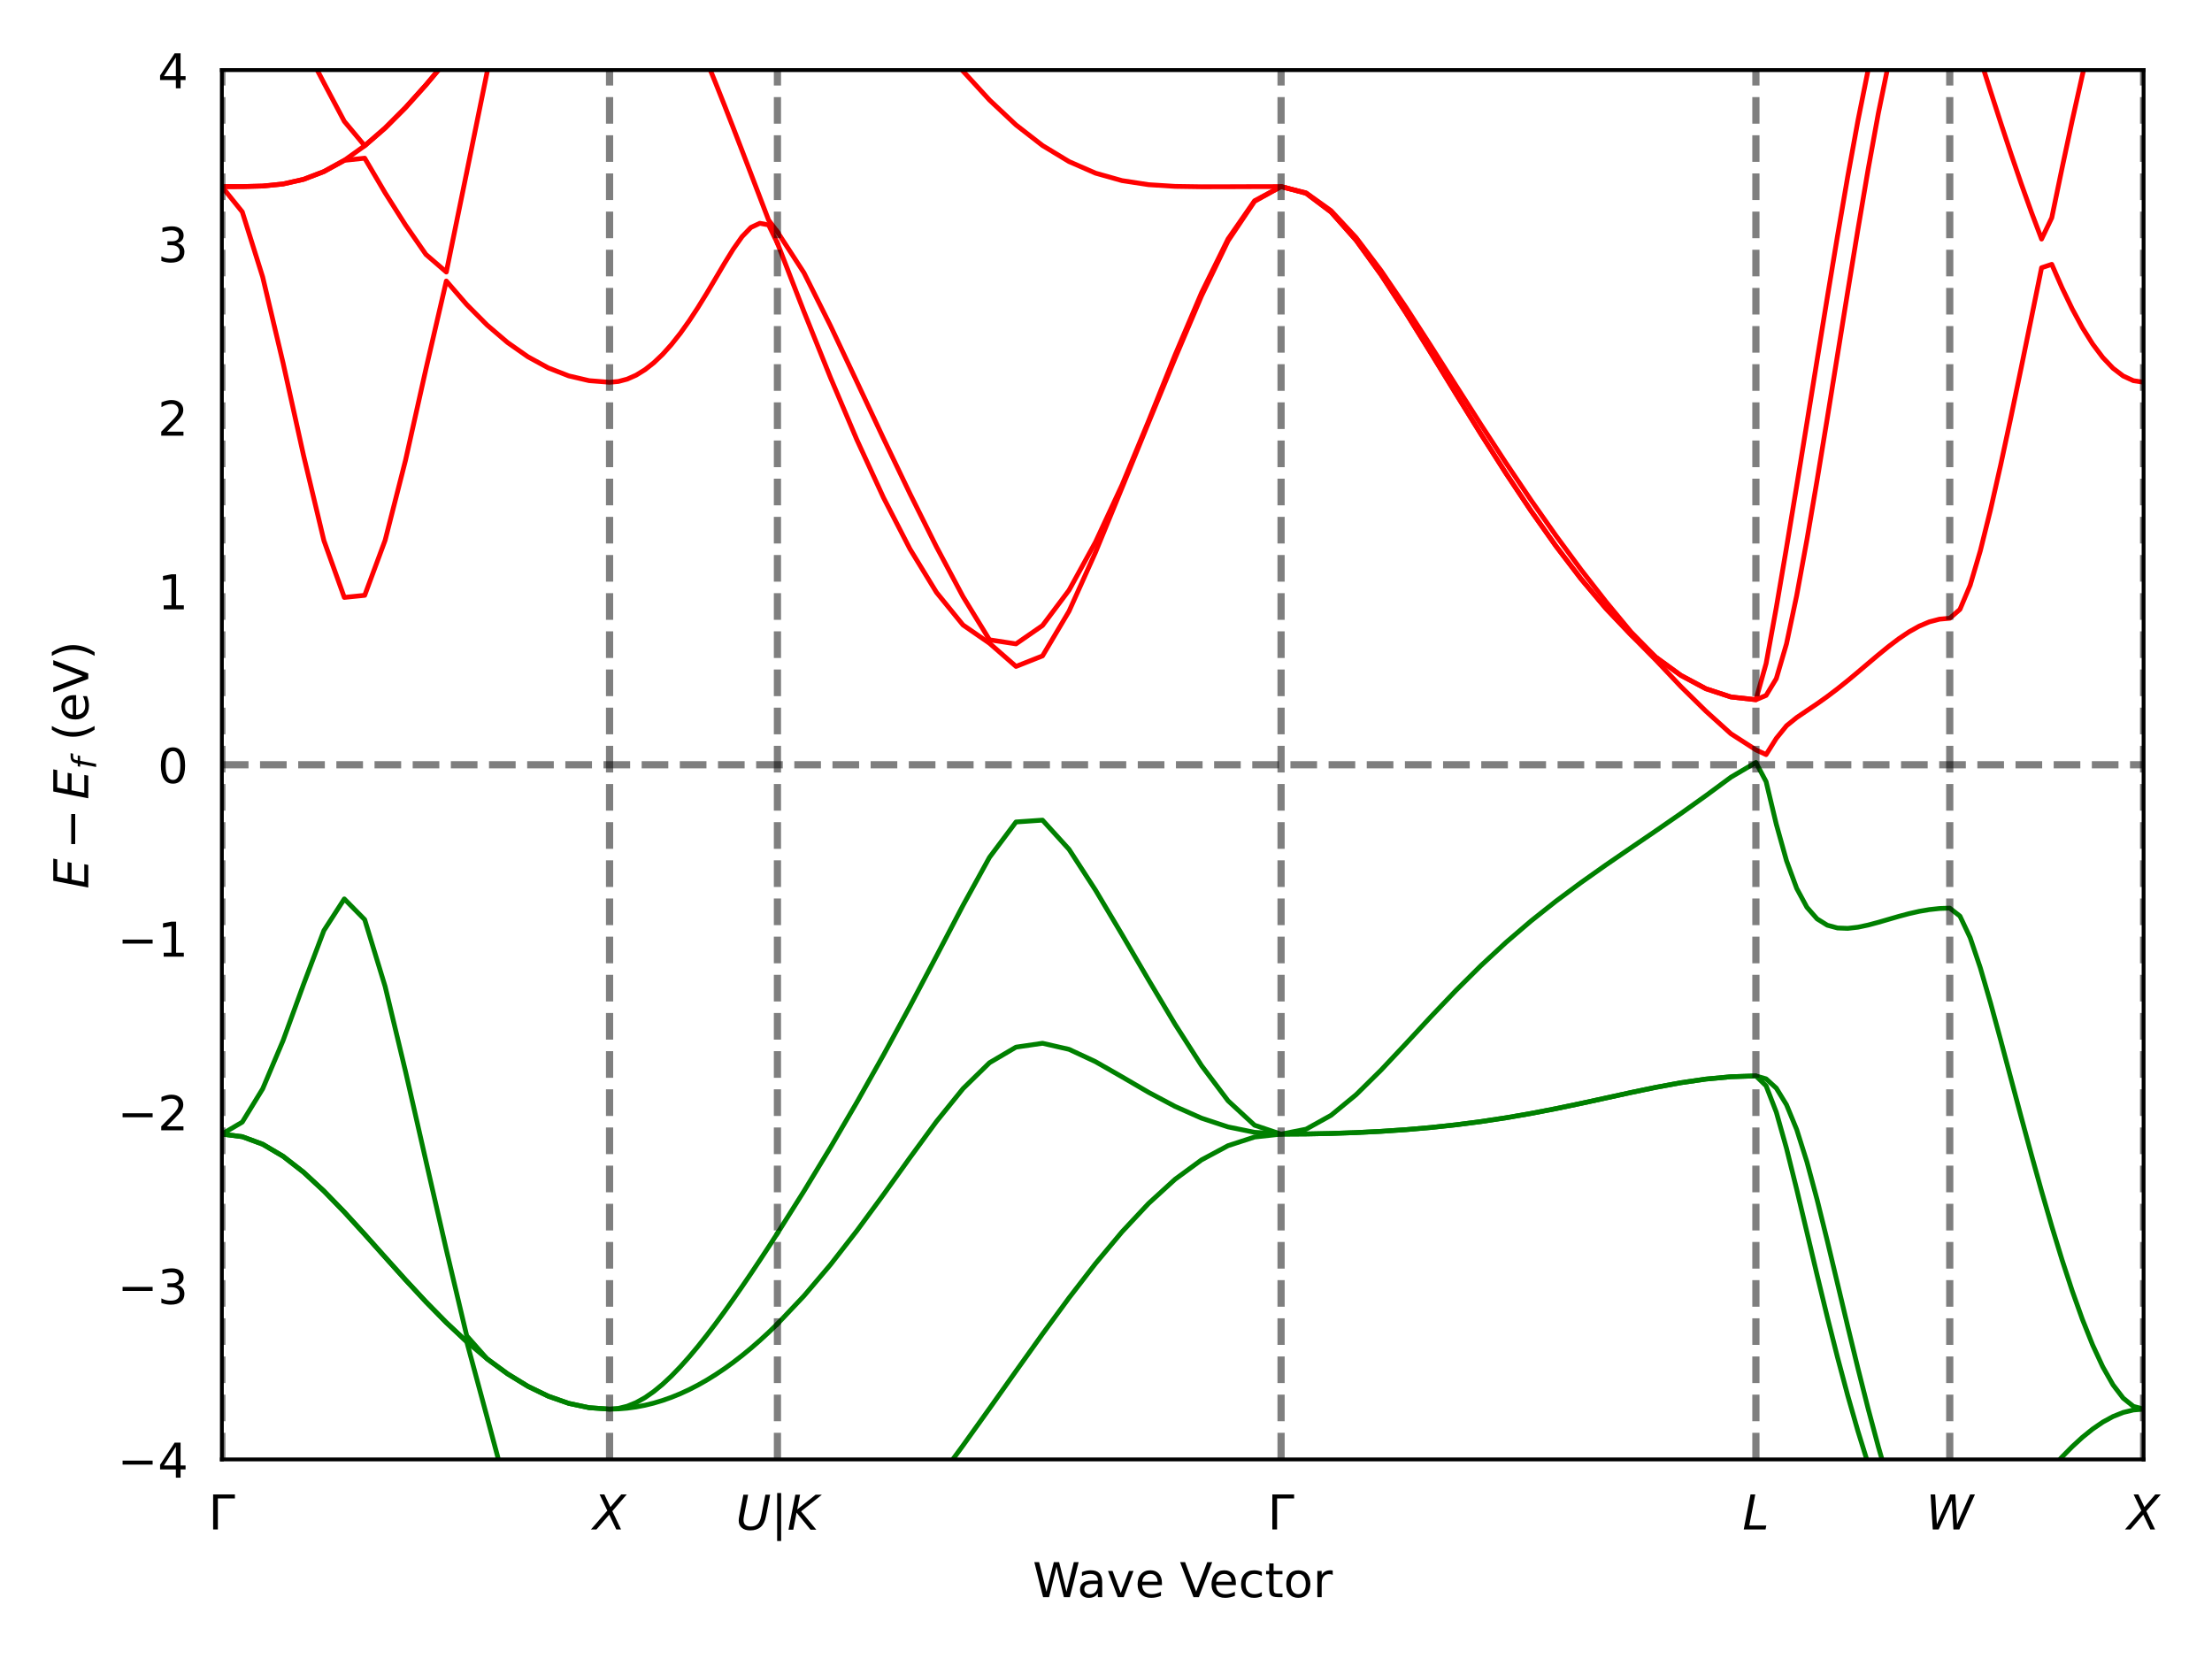 <?xml version="1.0" encoding="utf-8" standalone="no"?>
<!DOCTYPE svg PUBLIC "-//W3C//DTD SVG 1.1//EN"
  "http://www.w3.org/Graphics/SVG/1.1/DTD/svg11.dtd">
<!-- Created with matplotlib (https://matplotlib.org/) -->
<svg height="345.6pt" version="1.1" viewBox="0 0 460.8 345.6" width="460.8pt" xmlns="http://www.w3.org/2000/svg" xmlns:xlink="http://www.w3.org/1999/xlink">
 <defs>
  <style type="text/css">
*{stroke-linecap:butt;stroke-linejoin:round;}
  </style>
 </defs>
 <g id="figure_1">
  <g id="patch_1">
   <path d="M 0 345.6 
L 460.8 345.6 
L 460.8 0 
L 0 0 
z
" style="fill:#ffffff;"/>
  </g>
  <g id="axes_1">
   <g id="patch_2">
    <path d="M 46.22 304.022 
L 446.55 304.022 
L 446.55 14.599 
L 46.22 14.599 
z
" style="fill:#ffffff;"/>
   </g>
   <g id="matplotlib.axis_1">
    <g id="xtick_1">
     <g id="text_1">
      <!-- $\Gamma$ -->
      <defs>
       <path d="M 9.812 0 
L 9.812 72.906 
L 55.172 72.906 
L 55.172 64.594 
L 19.672 64.594 
L 19.672 0 
z
" id="DejaVuSans-915"/>
      </defs>
      <g transform="translate(43.42 318.62)scale(0.1 -0.1)">
       <use transform="translate(0 0.094)" xlink:href="#DejaVuSans-915"/>
      </g>
     </g>
    </g>
    <g id="xtick_2">
     <g id="text_2">
      <!-- $X$ -->
      <defs>
       <path d="M 13.719 72.906 
L 23.688 72.906 
L 36.188 46.578 
L 58.797 72.906 
L 70.312 72.906 
L 40.281 38.094 
L 58.406 0 
L 48.484 0 
L 33.797 30.719 
L 7.172 0 
L -4.297 0 
L 29.781 39.203 
z
" id="DejaVuSans-Oblique-88"/>
      </defs>
      <g transform="translate(123.534 318.62)scale(0.1 -0.1)">
       <use transform="translate(0 0.094)" xlink:href="#DejaVuSans-Oblique-88"/>
      </g>
     </g>
    </g>
    <g id="xtick_3">
     <g id="text_3">
      <!-- $U$|$K$ -->
      <defs>
       <path d="M 15.484 72.906 
L 25.391 72.906 
L 16.797 28.609 
Q 16.266 25.641 16.047 23.703 
Q 15.828 21.781 15.828 20.312 
Q 15.828 13.578 19.578 10.078 
Q 23.344 6.594 30.609 6.594 
Q 40.047 6.594 45.281 11.766 
Q 50.531 16.938 52.781 28.609 
L 61.375 72.906 
L 71.297 72.906 
L 62.5 27.391 
Q 59.625 12.641 51.562 5.609 
Q 43.5 -1.422 29.5 -1.422 
Q 18.562 -1.422 12.188 4.078 
Q 5.812 9.578 5.812 19 
Q 5.812 20.703 6.047 22.828 
Q 6.297 24.953 6.781 27.391 
z
" id="DejaVuSans-Oblique-85"/>
       <path d="M 21 76.422 
L 21 -23.578 
L 12.703 -23.578 
L 12.703 76.422 
z
" id="DejaVuSans-124"/>
       <path d="M 16.891 72.906 
L 26.812 72.906 
L 20.797 42.188 
L 59.078 72.906 
L 72.219 72.906 
L 28.906 38.094 
L 60.594 0 
L 48.578 0 
L 19.484 35.5 
L 12.594 0 
L 2.688 0 
z
" id="DejaVuSans-Oblique-75"/>
      </defs>
      <g transform="translate(153.306 318.722)scale(0.1 -0.1)">
       <use transform="translate(0 0.578)" xlink:href="#DejaVuSans-Oblique-85"/>
       <use transform="translate(73.193 0.578)" xlink:href="#DejaVuSans-124"/>
       <use transform="translate(106.885 0.578)" xlink:href="#DejaVuSans-Oblique-75"/>
      </g>
     </g>
    </g>
    <g id="xtick_4">
     <g id="text_4">
      <!-- $\Gamma$ -->
      <g transform="translate(264.071 318.62)scale(0.1 -0.1)">
       <use transform="translate(0 0.094)" xlink:href="#DejaVuSans-915"/>
      </g>
     </g>
    </g>
    <g id="xtick_5">
     <g id="text_5">
      <!-- $L$ -->
      <defs>
       <path d="M 16.797 72.906 
L 26.703 72.906 
L 14.203 8.203 
L 49.703 8.203 
L 48.094 0 
L 2.688 0 
z
" id="DejaVuSans-Oblique-76"/>
      </defs>
      <g transform="translate(362.986 318.62)scale(0.1 -0.1)">
       <use transform="translate(0 0.094)" xlink:href="#DejaVuSans-Oblique-76"/>
      </g>
     </g>
    </g>
    <g id="xtick_6">
     <g id="text_6">
      <!-- $W$ -->
      <defs>
       <path d="M 9.625 72.906 
L 19.188 72.906 
L 22.703 10.891 
L 50.203 72.906 
L 61.188 72.906 
L 64.797 10.891 
L 92 72.906 
L 102 72.906 
L 69.578 0 
L 57.172 0 
L 53.812 60.797 
L 26.516 0 
L 14.109 0 
z
" id="DejaVuSans-Oblique-87"/>
      </defs>
      <g transform="translate(401.218 318.62)scale(0.1 -0.1)">
       <use transform="translate(0 0.094)" xlink:href="#DejaVuSans-Oblique-87"/>
      </g>
     </g>
    </g>
    <g id="xtick_7">
     <g id="text_7">
      <!-- $X$ -->
      <g transform="translate(443.1 318.62)scale(0.1 -0.1)">
       <use transform="translate(0 0.094)" xlink:href="#DejaVuSans-Oblique-88"/>
      </g>
     </g>
    </g>
    <g id="text_8">
     <!-- Wave Vector -->
     <defs>
      <path d="M 3.328 72.906 
L 13.281 72.906 
L 28.609 11.281 
L 43.891 72.906 
L 54.984 72.906 
L 70.312 11.281 
L 85.594 72.906 
L 95.609 72.906 
L 77.297 0 
L 64.891 0 
L 49.516 63.281 
L 33.984 0 
L 21.578 0 
z
" id="DejaVuSans-87"/>
      <path d="M 34.281 27.484 
Q 23.391 27.484 19.188 25 
Q 14.984 22.516 14.984 16.5 
Q 14.984 11.719 18.141 8.906 
Q 21.297 6.109 26.703 6.109 
Q 34.188 6.109 38.703 11.406 
Q 43.219 16.703 43.219 25.484 
L 43.219 27.484 
z
M 52.203 31.203 
L 52.203 0 
L 43.219 0 
L 43.219 8.297 
Q 40.141 3.328 35.547 0.953 
Q 30.953 -1.422 24.312 -1.422 
Q 15.922 -1.422 10.953 3.297 
Q 6 8.016 6 15.922 
Q 6 25.141 12.172 29.828 
Q 18.359 34.516 30.609 34.516 
L 43.219 34.516 
L 43.219 35.406 
Q 43.219 41.609 39.141 45 
Q 35.062 48.391 27.688 48.391 
Q 23 48.391 18.547 47.266 
Q 14.109 46.141 10.016 43.891 
L 10.016 52.203 
Q 14.938 54.109 19.578 55.047 
Q 24.219 56 28.609 56 
Q 40.484 56 46.344 49.844 
Q 52.203 43.703 52.203 31.203 
z
" id="DejaVuSans-97"/>
      <path d="M 2.984 54.688 
L 12.5 54.688 
L 29.594 8.797 
L 46.688 54.688 
L 56.203 54.688 
L 35.688 0 
L 23.484 0 
z
" id="DejaVuSans-118"/>
      <path d="M 56.203 29.594 
L 56.203 25.203 
L 14.891 25.203 
Q 15.484 15.922 20.484 11.062 
Q 25.484 6.203 34.422 6.203 
Q 39.594 6.203 44.453 7.469 
Q 49.312 8.734 54.109 11.281 
L 54.109 2.781 
Q 49.266 0.734 44.188 -0.344 
Q 39.109 -1.422 33.891 -1.422 
Q 20.797 -1.422 13.156 6.188 
Q 5.516 13.812 5.516 26.812 
Q 5.516 40.234 12.766 48.109 
Q 20.016 56 32.328 56 
Q 43.359 56 49.781 48.891 
Q 56.203 41.797 56.203 29.594 
z
M 47.219 32.234 
Q 47.125 39.594 43.094 43.984 
Q 39.062 48.391 32.422 48.391 
Q 24.906 48.391 20.391 44.141 
Q 15.875 39.891 15.188 32.172 
z
" id="DejaVuSans-101"/>
      <path id="DejaVuSans-32"/>
      <path d="M 28.609 0 
L 0.781 72.906 
L 11.078 72.906 
L 34.188 11.531 
L 57.328 72.906 
L 67.578 72.906 
L 39.797 0 
z
" id="DejaVuSans-86"/>
      <path d="M 48.781 52.594 
L 48.781 44.188 
Q 44.969 46.297 41.141 47.344 
Q 37.312 48.391 33.406 48.391 
Q 24.656 48.391 19.812 42.844 
Q 14.984 37.312 14.984 27.297 
Q 14.984 17.281 19.812 11.734 
Q 24.656 6.203 33.406 6.203 
Q 37.312 6.203 41.141 7.25 
Q 44.969 8.297 48.781 10.406 
L 48.781 2.094 
Q 45.016 0.344 40.984 -0.531 
Q 36.969 -1.422 32.422 -1.422 
Q 20.062 -1.422 12.781 6.344 
Q 5.516 14.109 5.516 27.297 
Q 5.516 40.672 12.859 48.328 
Q 20.219 56 33.016 56 
Q 37.156 56 41.109 55.141 
Q 45.062 54.297 48.781 52.594 
z
" id="DejaVuSans-99"/>
      <path d="M 18.312 70.219 
L 18.312 54.688 
L 36.812 54.688 
L 36.812 47.703 
L 18.312 47.703 
L 18.312 18.016 
Q 18.312 11.328 20.141 9.422 
Q 21.969 7.516 27.594 7.516 
L 36.812 7.516 
L 36.812 0 
L 27.594 0 
Q 17.188 0 13.234 3.875 
Q 9.281 7.766 9.281 18.016 
L 9.281 47.703 
L 2.688 47.703 
L 2.688 54.688 
L 9.281 54.688 
L 9.281 70.219 
z
" id="DejaVuSans-116"/>
      <path d="M 30.609 48.391 
Q 23.391 48.391 19.188 42.75 
Q 14.984 37.109 14.984 27.297 
Q 14.984 17.484 19.156 11.844 
Q 23.344 6.203 30.609 6.203 
Q 37.797 6.203 41.984 11.859 
Q 46.188 17.531 46.188 27.297 
Q 46.188 37.016 41.984 42.703 
Q 37.797 48.391 30.609 48.391 
z
M 30.609 56 
Q 42.328 56 49.016 48.375 
Q 55.719 40.766 55.719 27.297 
Q 55.719 13.875 49.016 6.219 
Q 42.328 -1.422 30.609 -1.422 
Q 18.844 -1.422 12.172 6.219 
Q 5.516 13.875 5.516 27.297 
Q 5.516 40.766 12.172 48.375 
Q 18.844 56 30.609 56 
z
" id="DejaVuSans-111"/>
      <path d="M 41.109 46.297 
Q 39.594 47.172 37.812 47.578 
Q 36.031 48 33.891 48 
Q 26.266 48 22.188 43.047 
Q 18.109 38.094 18.109 28.812 
L 18.109 0 
L 9.078 0 
L 9.078 54.688 
L 18.109 54.688 
L 18.109 46.188 
Q 20.953 51.172 25.484 53.578 
Q 30.031 56 36.531 56 
Q 37.453 56 38.578 55.875 
Q 39.703 55.766 41.062 55.516 
z
" id="DejaVuSans-114"/>
     </defs>
     <g transform="translate(215.137 332.72)scale(0.1 -0.1)">
      <use xlink:href="#DejaVuSans-87"/>
      <use x="92.502" xlink:href="#DejaVuSans-97"/>
      <use x="153.781" xlink:href="#DejaVuSans-118"/>
      <use x="212.961" xlink:href="#DejaVuSans-101"/>
      <use x="274.484" xlink:href="#DejaVuSans-32"/>
      <use x="306.271" xlink:href="#DejaVuSans-86"/>
      <use x="366.93" xlink:href="#DejaVuSans-101"/>
      <use x="428.453" xlink:href="#DejaVuSans-99"/>
      <use x="483.434" xlink:href="#DejaVuSans-116"/>
      <use x="522.643" xlink:href="#DejaVuSans-111"/>
      <use x="583.824" xlink:href="#DejaVuSans-114"/>
     </g>
    </g>
   </g>
   <g id="matplotlib.axis_2">
    <g id="ytick_1">
     <g id="text_9">
      <!-- −4 -->
      <defs>
       <path d="M 10.594 35.5 
L 73.188 35.5 
L 73.188 27.203 
L 10.594 27.203 
z
" id="DejaVuSans-8722"/>
       <path d="M 37.797 64.312 
L 12.891 25.391 
L 37.797 25.391 
z
M 35.203 72.906 
L 47.609 72.906 
L 47.609 25.391 
L 58.016 25.391 
L 58.016 17.188 
L 47.609 17.188 
L 47.609 0 
L 37.797 0 
L 37.797 17.188 
L 4.891 17.188 
L 4.891 26.703 
z
" id="DejaVuSans-52"/>
      </defs>
      <g transform="translate(24.478 307.821)scale(0.1 -0.1)">
       <use xlink:href="#DejaVuSans-8722"/>
       <use x="83.789" xlink:href="#DejaVuSans-52"/>
      </g>
     </g>
    </g>
    <g id="ytick_2">
     <g id="text_10">
      <!-- −3 -->
      <defs>
       <path d="M 40.578 39.312 
Q 47.656 37.797 51.625 33 
Q 55.609 28.219 55.609 21.188 
Q 55.609 10.406 48.188 4.484 
Q 40.766 -1.422 27.094 -1.422 
Q 22.516 -1.422 17.656 -0.516 
Q 12.797 0.391 7.625 2.203 
L 7.625 11.719 
Q 11.719 9.328 16.594 8.109 
Q 21.484 6.891 26.812 6.891 
Q 36.078 6.891 40.938 10.547 
Q 45.797 14.203 45.797 21.188 
Q 45.797 27.641 41.281 31.266 
Q 36.766 34.906 28.719 34.906 
L 20.219 34.906 
L 20.219 43.016 
L 29.109 43.016 
Q 36.375 43.016 40.234 45.922 
Q 44.094 48.828 44.094 54.297 
Q 44.094 59.906 40.109 62.906 
Q 36.141 65.922 28.719 65.922 
Q 24.656 65.922 20.016 65.031 
Q 15.375 64.156 9.812 62.312 
L 9.812 71.094 
Q 15.438 72.656 20.344 73.438 
Q 25.25 74.219 29.594 74.219 
Q 40.828 74.219 47.359 69.109 
Q 53.906 64.016 53.906 55.328 
Q 53.906 49.266 50.438 45.094 
Q 46.969 40.922 40.578 39.312 
z
" id="DejaVuSans-51"/>
      </defs>
      <g transform="translate(24.478 271.643)scale(0.1 -0.1)">
       <use xlink:href="#DejaVuSans-8722"/>
       <use x="83.789" xlink:href="#DejaVuSans-51"/>
      </g>
     </g>
    </g>
    <g id="ytick_3">
     <g id="text_11">
      <!-- −2 -->
      <defs>
       <path d="M 19.188 8.297 
L 53.609 8.297 
L 53.609 0 
L 7.328 0 
L 7.328 8.297 
Q 12.938 14.109 22.625 23.891 
Q 32.328 33.688 34.812 36.531 
Q 39.547 41.844 41.422 45.531 
Q 43.312 49.219 43.312 52.781 
Q 43.312 58.594 39.234 62.25 
Q 35.156 65.922 28.609 65.922 
Q 23.969 65.922 18.812 64.312 
Q 13.672 62.703 7.812 59.422 
L 7.812 69.391 
Q 13.766 71.781 18.938 73 
Q 24.125 74.219 28.422 74.219 
Q 39.75 74.219 46.484 68.547 
Q 53.219 62.891 53.219 53.422 
Q 53.219 48.922 51.531 44.891 
Q 49.859 40.875 45.406 35.406 
Q 44.188 33.984 37.641 27.219 
Q 31.109 20.453 19.188 8.297 
z
" id="DejaVuSans-50"/>
      </defs>
      <g transform="translate(24.478 235.465)scale(0.1 -0.1)">
       <use xlink:href="#DejaVuSans-8722"/>
       <use x="83.789" xlink:href="#DejaVuSans-50"/>
      </g>
     </g>
    </g>
    <g id="ytick_4">
     <g id="text_12">
      <!-- −1 -->
      <defs>
       <path d="M 12.406 8.297 
L 28.516 8.297 
L 28.516 63.922 
L 10.984 60.406 
L 10.984 69.391 
L 28.422 72.906 
L 38.281 72.906 
L 38.281 8.297 
L 54.391 8.297 
L 54.391 0 
L 12.406 0 
z
" id="DejaVuSans-49"/>
      </defs>
      <g transform="translate(24.478 199.288)scale(0.1 -0.1)">
       <use xlink:href="#DejaVuSans-8722"/>
       <use x="83.789" xlink:href="#DejaVuSans-49"/>
      </g>
     </g>
    </g>
    <g id="ytick_5">
     <g id="text_13">
      <!-- 0 -->
      <defs>
       <path d="M 31.781 66.406 
Q 24.172 66.406 20.328 58.906 
Q 16.5 51.422 16.5 36.375 
Q 16.5 21.391 20.328 13.891 
Q 24.172 6.391 31.781 6.391 
Q 39.453 6.391 43.281 13.891 
Q 47.125 21.391 47.125 36.375 
Q 47.125 51.422 43.281 58.906 
Q 39.453 66.406 31.781 66.406 
z
M 31.781 74.219 
Q 44.047 74.219 50.516 64.516 
Q 56.984 54.828 56.984 36.375 
Q 56.984 17.969 50.516 8.266 
Q 44.047 -1.422 31.781 -1.422 
Q 19.531 -1.422 13.062 8.266 
Q 6.594 17.969 6.594 36.375 
Q 6.594 54.828 13.062 64.516 
Q 19.531 74.219 31.781 74.219 
z
" id="DejaVuSans-48"/>
      </defs>
      <g transform="translate(32.858 163.11)scale(0.1 -0.1)">
       <use xlink:href="#DejaVuSans-48"/>
      </g>
     </g>
    </g>
    <g id="ytick_6">
     <g id="text_14">
      <!-- 1 -->
      <g transform="translate(32.858 126.932)scale(0.1 -0.1)">
       <use xlink:href="#DejaVuSans-49"/>
      </g>
     </g>
    </g>
    <g id="ytick_7">
     <g id="text_15">
      <!-- 2 -->
      <g transform="translate(32.858 90.754)scale(0.1 -0.1)">
       <use xlink:href="#DejaVuSans-50"/>
      </g>
     </g>
    </g>
    <g id="ytick_8">
     <g id="text_16">
      <!-- 3 -->
      <g transform="translate(32.858 54.576)scale(0.1 -0.1)">
       <use xlink:href="#DejaVuSans-51"/>
      </g>
     </g>
    </g>
    <g id="ytick_9">
     <g id="text_17">
      <!-- 4 -->
      <g transform="translate(32.858 18.398)scale(0.1 -0.1)">
       <use xlink:href="#DejaVuSans-52"/>
      </g>
     </g>
    </g>
    <g id="text_18">
     <!-- $E - E_f$ (eV) -->
     <defs>
      <path d="M 16.891 72.906 
L 62.984 72.906 
L 61.375 64.594 
L 25.094 64.594 
L 20.906 43.016 
L 55.719 43.016 
L 54.109 34.719 
L 19.281 34.719 
L 14.203 8.297 
L 51.312 8.297 
L 49.703 0 
L 2.688 0 
z
" id="DejaVuSans-Oblique-69"/>
      <path d="M 47.797 75.984 
L 46.391 68.5 
L 37.797 68.5 
Q 32.906 68.5 30.688 66.578 
Q 28.469 64.656 27.391 59.516 
L 26.422 54.688 
L 41.219 54.688 
L 39.891 47.703 
L 25.094 47.703 
L 15.828 0 
L 6.781 0 
L 16.109 47.703 
L 7.516 47.703 
L 8.797 54.688 
L 17.391 54.688 
L 18.109 58.5 
Q 19.969 68.172 24.625 72.078 
Q 29.297 75.984 39.312 75.984 
z
" id="DejaVuSans-Oblique-102"/>
      <path d="M 31 75.875 
Q 24.469 64.656 21.281 53.656 
Q 18.109 42.672 18.109 31.391 
Q 18.109 20.125 21.312 9.062 
Q 24.516 -2 31 -13.188 
L 23.188 -13.188 
Q 15.875 -1.703 12.234 9.375 
Q 8.594 20.453 8.594 31.391 
Q 8.594 42.281 12.203 53.312 
Q 15.828 64.359 23.188 75.875 
z
" id="DejaVuSans-40"/>
      <path d="M 8.016 75.875 
L 15.828 75.875 
Q 23.141 64.359 26.781 53.312 
Q 30.422 42.281 30.422 31.391 
Q 30.422 20.453 26.781 9.375 
Q 23.141 -1.703 15.828 -13.188 
L 8.016 -13.188 
Q 14.5 -2 17.703 9.062 
Q 20.906 20.125 20.906 31.391 
Q 20.906 42.672 17.703 53.656 
Q 14.5 64.656 8.016 75.875 
z
" id="DejaVuSans-41"/>
     </defs>
     <g transform="translate(18.398 185.161)rotate(-90)scale(0.1 -0.1)">
      <use transform="translate(0 0.125)" xlink:href="#DejaVuSans-Oblique-69"/>
      <use transform="translate(82.666 0.125)" xlink:href="#DejaVuSans-8722"/>
      <use transform="translate(185.938 0.125)" xlink:href="#DejaVuSans-Oblique-69"/>
      <use transform="translate(249.121 -16.281)scale(0.7)" xlink:href="#DejaVuSans-Oblique-102"/>
      <use transform="translate(276.499 0.125)" xlink:href="#DejaVuSans-32"/>
      <use transform="translate(308.286 0.125)" xlink:href="#DejaVuSans-40"/>
      <use transform="translate(347.3 0.125)" xlink:href="#DejaVuSans-101"/>
      <use transform="translate(408.823 0.125)" xlink:href="#DejaVuSans-86"/>
      <use transform="translate(477.231 0.125)" xlink:href="#DejaVuSans-41"/>
     </g>
    </g>
   </g>
   <g id="line2d_1">
    <path clip-path="url(#p3a2ced3460)" style="fill:none;stroke:#008000;stroke-linecap:square;"/>
   </g>
   <g id="line2d_2">
    <path clip-path="url(#p3a2ced3460)" style="fill:none;stroke:#008000;stroke-linecap:square;"/>
   </g>
   <g id="line2d_3">
    <path clip-path="url(#p3a2ced3460)" style="fill:none;stroke:#008000;stroke-linecap:square;"/>
   </g>
   <g id="line2d_4">
    <path clip-path="url(#p3a2ced3460)" style="fill:none;stroke:#008000;stroke-linecap:square;"/>
   </g>
   <g id="line2d_5">
    <path clip-path="url(#p3a2ced3460)" style="fill:none;stroke:#008000;stroke-linecap:square;"/>
   </g>
   <g id="line2d_6">
    <path clip-path="url(#p3a2ced3460)" style="fill:none;stroke:#008000;stroke-linecap:square;"/>
   </g>
   <g id="line2d_7">
    <path clip-path="url(#p3a2ced3460)" style="fill:none;stroke:#008000;stroke-linecap:square;"/>
   </g>
   <g id="line2d_8">
    <path clip-path="url(#p3a2ced3460)" style="fill:none;stroke:#008000;stroke-linecap:square;"/>
   </g>
   <g id="line2d_9">
    <path clip-path="url(#p3a2ced3460)" style="fill:none;stroke:#008000;stroke-linecap:square;"/>
   </g>
   <g id="line2d_10">
    <path clip-path="url(#p3a2ced3460)" style="fill:none;stroke:#008000;stroke-linecap:square;"/>
   </g>
   <g id="line2d_11">
    <path clip-path="url(#p3a2ced3460)" style="fill:none;stroke:#008000;stroke-linecap:square;"/>
   </g>
   <g id="line2d_12">
    <path clip-path="url(#p3a2ced3460)" style="fill:none;stroke:#008000;stroke-linecap:square;"/>
   </g>
   <g id="line2d_13">
    <path clip-path="url(#p3a2ced3460)" d="M 46.22 329.835 
L 50.471 331.627 
L 54.722 336.469 
L 58.972 343.243 
L 60.826 346.6 
" style="fill:none;stroke:#008000;stroke-linecap:square;"/>
   </g>
   <g id="line2d_14">
    <path clip-path="url(#p3a2ced3460)" d="M 249.725 346.6 
L 250.306 345.587 
L 255.827 337.464 
L 261.349 331.863 
L 266.871 329.835 
L 266.871 329.835 
L 272.077 331.2 
L 277.283 335.099 
L 282.489 341.053 
L 286.355 346.6 
" style="fill:none;stroke:#008000;stroke-linecap:square;"/>
   </g>
   <g id="line2d_15">
    <path clip-path="url(#p3a2ced3460)" d="M 46.22 236.259 
L 50.471 236.794 
L 54.722 238.364 
L 58.972 240.873 
L 63.223 244.179 
L 67.474 248.109 
L 71.725 252.484 
L 75.975 257.13 
L 80.226 261.888 
L 84.477 266.615 
L 88.728 271.191 
L 92.978 275.515 
L 97.229 279.501 
L 101.48 295.268 
L 105.73 311.117 
L 109.981 325.58 
L 114.232 338.354 
L 117.541 346.6 
M 159.925 346.6 
L 160.115 346.459 
L 161.956 345.025 
" style="fill:none;stroke:#008000;stroke-linecap:square;"/>
   </g>
   <g id="line2d_16">
    <path clip-path="url(#p3a2ced3460)" d="M 161.956 345.025 
L 167.478 340.305 
L 173 334.983 
L 178.521 329.101 
L 184.043 322.707 
L 189.565 315.863 
L 195.087 308.64 
L 200.609 301.122 
L 206.131 293.41 
L 211.653 285.622 
L 217.174 277.891 
L 222.696 270.369 
L 228.218 263.218 
L 233.74 256.608 
L 239.262 250.708 
L 244.784 245.669 
L 250.306 241.62 
L 255.827 238.663 
L 261.349 236.863 
L 266.871 236.259 
L 266.871 236.259 
L 272.077 236.225 
L 277.283 236.12 
L 282.489 235.94 
L 287.695 235.678 
L 292.901 235.326 
L 298.107 234.875 
L 303.314 234.317 
L 308.52 233.644 
L 313.726 232.854 
L 318.932 231.952 
L 324.138 230.948 
L 329.344 229.863 
L 334.55 228.73 
L 339.756 227.591 
L 344.962 226.508 
L 350.168 225.55 
L 355.374 224.792 
L 360.58 224.303 
L 365.786 224.134 
L 365.786 224.134 
L 367.912 226.203 
L 370.037 231.688 
L 372.162 239.231 
L 374.288 247.777 
L 376.413 256.7 
L 378.538 265.638 
L 380.664 274.374 
L 382.789 282.765 
L 384.914 290.71 
L 387.04 298.13 
L 389.165 304.957 
L 391.291 311.135 
L 393.416 316.611 
L 395.541 321.337 
L 397.667 325.269 
L 399.792 328.37 
L 401.917 330.609 
L 404.043 331.962 
L 406.168 332.415 
L 406.168 332.415 
L 408.293 334.942 
L 410.419 337.385 
L 412.544 339.733 
L 414.67 341.977 
L 416.795 344.109 
L 418.92 346.121 
L 419.46 346.6 
" style="fill:none;stroke:#008000;stroke-linecap:square;"/>
   </g>
   <g id="line2d_17">
    <path clip-path="url(#p3a2ced3460)" d="M 46.22 236.259 
L 50.471 236.794 
L 54.722 238.364 
L 58.972 240.873 
L 63.223 244.178 
L 67.474 248.109 
L 71.725 252.484 
L 75.975 257.13 
L 80.226 261.887 
L 84.477 266.615 
L 88.728 271.191 
L 92.978 275.514 
L 97.229 279.5 
L 101.48 283.079 
L 105.73 286.193 
L 109.981 288.797 
L 114.232 290.858 
L 118.483 292.347 
L 122.733 293.248 
L 126.984 293.549 
L 126.984 293.549 
L 128.825 293.499 
L 130.665 293.348 
L 132.506 293.096 
L 134.347 292.744 
L 136.187 292.292 
L 138.028 291.739 
L 139.868 291.087 
L 141.709 290.337 
L 143.55 289.488 
L 145.39 288.542 
L 147.231 287.498 
L 149.072 286.358 
L 150.912 285.123 
L 152.753 283.795 
L 154.593 282.373 
L 156.434 280.86 
L 158.275 279.257 
L 160.115 277.566 
L 161.956 275.789 
" style="fill:none;stroke:#008000;stroke-linecap:square;"/>
   </g>
   <g id="line2d_18">
    <path clip-path="url(#p3a2ced3460)" d="M 161.956 275.789 
L 167.478 269.962 
L 173 263.454 
L 178.521 256.366 
L 184.043 248.856 
L 189.565 241.154 
L 195.087 233.619 
L 200.609 226.79 
L 206.131 221.389 
L 211.653 218.138 
L 217.174 217.332 
L 222.696 218.595 
L 228.218 221.169 
L 233.74 224.327 
L 239.262 227.547 
L 244.784 230.487 
L 250.306 232.934 
L 255.827 234.758 
L 261.349 235.881 
L 266.871 236.259 
L 266.871 236.259 
L 272.077 236.225 
L 277.283 236.12 
L 282.489 235.94 
L 287.695 235.678 
L 292.901 235.326 
L 298.107 234.875 
L 303.314 234.317 
L 308.52 233.644 
L 313.726 232.854 
L 318.932 231.952 
L 324.138 230.948 
L 329.344 229.863 
L 334.55 228.73 
L 339.756 227.591 
L 344.962 226.508 
L 350.168 225.55 
L 355.374 224.792 
L 360.58 224.303 
L 365.786 224.134 
L 365.786 224.134 
L 367.912 224.747 
L 370.037 226.68 
L 372.162 230.15 
L 374.288 235.309 
L 376.413 242.034 
L 378.538 249.925 
L 380.664 258.512 
L 382.789 267.402 
L 384.914 276.314 
L 387.04 285.046 
L 389.165 293.444 
L 391.291 301.378 
L 393.416 308.726 
L 395.541 315.357 
L 397.667 321.129 
L 399.792 325.881 
L 401.917 329.445 
L 404.043 331.662 
L 406.168 332.414 
L 406.168 332.414 
L 408.293 329.815 
L 410.419 327.155 
L 412.544 324.45 
L 414.67 321.715 
L 416.795 318.97 
L 418.92 316.233 
L 421.046 313.526 
L 423.171 310.875 
L 425.296 308.304 
L 427.422 305.843 
L 429.547 303.521 
L 431.672 301.369 
L 433.798 299.418 
L 435.923 297.702 
L 438.049 296.249 
L 440.174 295.087 
L 442.299 294.239 
L 444.425 293.723 
L 446.55 293.549 
" style="fill:none;stroke:#008000;stroke-linecap:square;"/>
   </g>
   <g id="line2d_19">
    <path clip-path="url(#p3a2ced3460)" d="M 46.22 236.259 
L 50.471 233.752 
L 54.722 226.814 
L 58.972 216.758 
L 63.223 205.09 
L 67.474 193.847 
L 71.725 187.26 
L 75.975 191.573 
L 80.226 205.485 
L 84.477 223.186 
L 88.728 241.837 
L 92.978 260.364 
L 97.229 278.273 
L 101.48 283.079 
L 105.73 286.193 
L 109.981 288.797 
L 114.232 290.857 
L 118.483 292.347 
L 122.733 293.248 
L 126.984 293.549 
L 126.984 293.549 
L 128.825 293.396 
L 130.665 292.939 
L 132.506 292.189 
L 134.347 291.163 
L 136.187 289.881 
L 138.028 288.368 
L 139.868 286.648 
L 141.709 284.745 
L 143.55 282.683 
L 145.39 280.483 
L 147.231 278.165 
L 149.072 275.746 
L 150.912 273.239 
L 152.753 270.658 
L 154.593 268.012 
L 156.434 265.308 
L 158.275 262.554 
L 160.115 259.753 
L 161.956 256.909 
" style="fill:none;stroke:#008000;stroke-linecap:square;"/>
   </g>
   <g id="line2d_20">
    <path clip-path="url(#p3a2ced3460)" d="M 161.956 256.909 
L 167.478 248.142 
L 173 239.037 
L 178.521 229.586 
L 184.043 219.777 
L 189.565 209.616 
L 195.087 199.161 
L 200.609 188.613 
L 206.131 178.599 
L 211.653 171.232 
L 217.174 170.851 
L 222.696 176.925 
L 228.218 185.433 
L 233.74 194.695 
L 239.262 204.128 
L 244.784 213.371 
L 250.306 221.986 
L 255.827 229.31 
L 261.349 234.404 
L 266.871 236.259 
L 266.871 236.259 
L 272.077 235.229 
L 277.283 232.336 
L 282.489 228.055 
L 287.695 222.919 
L 292.901 217.379 
L 298.107 211.769 
L 303.314 206.312 
L 308.52 201.141 
L 313.726 196.321 
L 318.932 191.86 
L 324.138 187.726 
L 329.344 183.859 
L 334.55 180.181 
L 339.756 176.61 
L 344.962 173.062 
L 350.168 169.461 
L 355.374 165.747 
L 360.58 161.903 
L 365.786 158.84 
L 365.786 158.84 
L 367.912 162.831 
L 370.037 171.711 
L 372.162 179.303 
L 374.288 185.071 
L 376.413 189.003 
L 378.538 191.42 
L 380.664 192.74 
L 382.789 193.315 
L 384.914 193.396 
L 387.04 193.153 
L 389.165 192.704 
L 391.291 192.136 
L 393.416 191.517 
L 395.541 190.901 
L 397.667 190.332 
L 399.792 189.85 
L 401.917 189.483 
L 404.043 189.253 
L 406.168 189.175 
L 406.168 189.175 
L 408.293 190.842 
L 410.419 195.331 
L 412.544 201.64 
L 414.67 208.948 
L 416.795 216.741 
L 418.92 224.716 
L 421.046 232.687 
L 423.171 240.529 
L 425.296 248.147 
L 427.422 255.463 
L 429.547 262.402 
L 431.672 268.887 
L 433.798 274.837 
L 435.923 280.156 
L 438.049 284.741 
L 440.174 288.479 
L 442.299 291.256 
L 444.425 292.969 
L 446.55 293.549 
" style="fill:none;stroke:#008000;stroke-linecap:square;"/>
   </g>
   <g id="line2d_21">
    <path clip-path="url(#p3a2ced3460)" d="M 46.22 38.867 
L 50.471 44.139 
L 54.722 57.708 
L 58.972 75.619 
L 63.223 94.822 
L 67.474 112.603 
L 71.725 124.453 
L 75.975 124.018 
L 80.226 112.56 
L 84.477 95.888 
L 88.728 76.876 
L 92.978 58.539 
L 97.229 63.447 
L 101.48 67.721 
L 105.73 71.349 
L 109.981 74.325 
L 114.232 76.644 
L 118.483 78.303 
L 122.733 79.298 
L 126.984 79.631 
L 126.984 79.631 
L 128.825 79.467 
L 130.665 78.976 
L 132.506 78.16 
L 134.347 77.025 
L 136.187 75.576 
L 138.028 73.822 
L 139.868 71.773 
L 141.709 69.45 
L 143.55 66.871 
L 145.39 64.069 
L 147.231 61.087 
L 149.072 57.988 
L 150.912 54.873 
L 152.753 51.895 
L 154.593 49.29 
L 156.434 47.382 
L 158.275 46.512 
L 160.115 46.858 
L 161.956 50.666 
" style="fill:none;stroke:#ff0000;stroke-linecap:square;"/>
   </g>
   <g id="line2d_22">
    <path clip-path="url(#p3a2ced3460)" d="M 161.956 50.666 
L 167.478 64.912 
L 173 78.656 
L 178.521 91.654 
L 184.043 103.659 
L 189.565 114.375 
L 195.087 123.406 
L 200.609 130.191 
L 206.131 134.004 
L 211.653 138.828 
L 217.174 136.639 
L 222.696 127.336 
L 228.218 115.05 
L 233.74 101.598 
L 239.262 88.044 
L 244.784 74.645 
L 250.306 61.64 
L 255.827 50.178 
L 261.349 41.938 
L 266.871 38.867 
L 266.871 38.867 
L 272.077 40.255 
L 277.283 44.171 
L 282.489 50.041 
L 287.695 57.229 
L 292.901 65.206 
L 298.107 73.577 
L 303.314 82.061 
L 308.52 90.456 
L 313.726 98.613 
L 318.932 106.416 
L 324.138 113.767 
L 329.344 120.579 
L 334.55 126.767 
L 339.756 132.244 
L 344.962 137.525 
L 350.168 143.031 
L 355.374 148.149 
L 360.58 152.851 
L 365.786 156.203 
L 365.786 156.203 
L 367.912 157.199 
L 370.037 153.814 
L 372.162 151.19 
L 374.288 149.472 
L 376.413 148.035 
L 378.538 146.606 
L 380.664 145.095 
L 382.789 143.484 
L 384.914 141.78 
L 387.04 140.008 
L 389.165 138.204 
L 391.291 136.41 
L 393.416 134.679 
L 395.541 133.067 
L 397.667 131.634 
L 399.792 130.441 
L 401.917 129.542 
L 404.043 128.983 
L 406.168 128.794 
L 406.168 128.794 
L 408.293 126.947 
L 410.419 121.92 
L 412.544 114.716 
L 414.67 106.162 
L 416.795 96.776 
L 418.92 86.871 
L 421.046 76.644 
L 423.171 66.242 
L 425.296 55.777 
L 427.422 55.065 
L 429.547 59.921 
L 431.672 64.329 
L 433.798 68.248 
L 435.923 71.641 
L 438.049 74.47 
L 440.174 76.707 
L 442.299 78.324 
L 444.425 79.303 
L 446.55 79.631 
" style="fill:none;stroke:#ff0000;stroke-linecap:square;"/>
   </g>
   <g id="line2d_23">
    <path clip-path="url(#p3a2ced3460)" d="M 46.22 38.867 
L 50.471 38.864 
L 54.722 38.756 
L 58.972 38.326 
L 63.223 37.365 
L 67.474 35.742 
L 71.725 33.404 
L 75.975 32.952 
L 80.226 40.176 
L 84.477 46.876 
L 88.728 53.006 
L 92.978 56.67 
L 97.229 35.881 
L 101.48 14.984 
L 105.259 -1 
M 141.12 -1 
L 141.709 0.19 
L 143.55 4.175 
L 145.39 8.381 
L 147.231 12.764 
L 149.072 17.287 
L 150.912 21.919 
L 152.753 26.632 
L 154.593 31.401 
L 156.434 36.206 
L 158.275 41.029 
L 160.115 45.854 
L 161.956 48.321 
" style="fill:none;stroke:#ff0000;stroke-linecap:square;"/>
   </g>
   <g id="line2d_24">
    <path clip-path="url(#p3a2ced3460)" d="M 161.956 48.321 
L 167.478 56.82 
L 173 67.858 
L 178.521 79.571 
L 184.043 91.332 
L 189.565 102.851 
L 195.087 113.924 
L 200.609 124.284 
L 206.131 133.282 
L 211.653 134.133 
L 217.174 130.308 
L 222.696 122.954 
L 228.218 112.909 
L 233.74 101.028 
L 239.262 87.716 
L 244.784 73.953 
L 250.306 60.975 
L 255.827 49.773 
L 261.349 41.82 
L 266.871 38.867 
L 266.871 38.867 
L 272.077 40.255 
L 277.283 44.171 
L 282.489 50.041 
L 287.695 57.229 
L 292.901 65.206 
L 298.107 73.577 
L 303.314 82.061 
L 308.52 90.456 
L 313.726 98.613 
L 318.932 106.416 
L 324.138 113.767 
L 329.344 120.579 
L 334.55 126.767 
L 339.756 132.244 
L 344.962 136.918 
L 350.168 140.695 
L 355.374 143.479 
L 360.58 145.188 
L 365.786 145.765 
L 365.786 145.765 
L 367.912 144.868 
L 370.037 141.361 
L 372.162 134.111 
L 374.288 124.046 
L 376.413 112.454 
L 378.538 100.013 
L 380.664 87.092 
L 382.789 73.938 
L 384.914 60.764 
L 387.04 47.794 
L 389.165 35.295 
L 391.291 23.619 
L 393.416 13.243 
L 395.541 4.759 
L 397.556 -1 
M 408.299 -1 
L 410.419 5.633 
L 412.544 12.336 
L 414.67 19.019 
L 416.795 25.603 
L 418.92 32.029 
L 421.046 38.238 
L 423.171 44.179 
L 425.296 49.804 
L 427.422 45.359 
L 429.547 35.104 
L 431.672 25.144 
L 433.798 15.641 
L 435.923 6.798 
L 438.012 -1 
" style="fill:none;stroke:#ff0000;stroke-linecap:square;"/>
   </g>
   <g id="line2d_25">
    <path clip-path="url(#p3a2ced3460)" d="M 46.22 38.866 
L 50.471 38.864 
L 54.722 38.756 
L 58.972 38.326 
L 63.223 37.364 
L 67.474 35.741 
L 71.725 33.404 
L 75.975 30.364 
L 80.226 26.675 
L 84.477 22.416 
L 88.728 17.69 
L 92.978 12.625 
L 97.229 7.368 
L 101.48 2.093 
L 104.064 -1 
M 145.17 -1 
L 145.39 -0.669 
L 147.231 2.156 
L 149.072 4.96 
L 150.912 7.628 
L 152.753 9.992 
L 154.593 11.804 
L 156.434 12.728 
L 158.275 12.416 
L 160.115 10.684 
L 161.956 7.623 
" style="fill:none;stroke:#ff0000;stroke-linecap:square;"/>
   </g>
   <g id="line2d_26">
    <path clip-path="url(#p3a2ced3460)" d="M 161.956 7.623 
L 165.227 -1 
M 188.396 -1 
L 189.565 0.669 
L 195.087 8.054 
L 200.609 14.815 
L 206.131 20.837 
L 211.653 26.025 
L 217.174 30.311 
L 222.696 33.656 
L 228.218 36.07 
L 233.74 37.626 
L 239.262 38.471 
L 244.784 38.823 
L 250.306 38.906 
L 255.827 38.895 
L 261.349 38.875 
L 266.871 38.866 
L 266.871 38.866 
L 272.077 40.176 
L 277.283 43.887 
L 282.489 49.482 
L 287.695 56.369 
L 292.901 64.037 
L 298.107 72.108 
L 303.314 80.314 
L 308.52 88.471 
L 313.726 96.455 
L 318.932 104.184 
L 324.138 111.595 
L 329.344 118.654 
L 334.55 125.335 
L 339.756 131.627 
L 344.962 136.918 
L 350.168 140.695 
L 355.374 143.479 
L 360.58 145.188 
L 365.786 145.765 
L 365.786 145.765 
L 367.912 138.232 
L 370.037 126.554 
L 372.162 114.069 
L 374.288 101.194 
L 376.413 88.116 
L 378.538 74.981 
L 380.664 61.933 
L 382.789 49.133 
L 384.914 36.781 
L 387.04 25.14 
L 389.165 14.572 
L 391.291 5.571 
L 393.333 -1 
" style="fill:none;stroke:#ff0000;stroke-linecap:square;"/>
   </g>
   <g id="line2d_27">
    <path clip-path="url(#p3a2ced3460)" d="M 57.646 -1 
L 58.972 1.206 
L 63.223 9.124 
L 67.474 17.267 
L 71.725 25.278 
L 75.975 30.363 
L 80.226 26.674 
L 84.477 22.415 
L 88.728 17.69 
L 92.978 12.625 
L 97.229 7.367 
L 101.48 2.092 
L 103.208 -1 
" style="fill:none;stroke:#ff0000;stroke-linecap:square;"/>
   </g>
   <g id="line2d_28">
    <path clip-path="url(#p3a2ced3460)" style="fill:none;stroke:#ff0000;stroke-linecap:square;"/>
   </g>
   <g id="line2d_29">
    <path clip-path="url(#p3a2ced3460)" style="fill:none;stroke:#ff0000;stroke-linecap:square;"/>
   </g>
   <g id="line2d_30">
    <path clip-path="url(#p3a2ced3460)" style="fill:none;stroke:#ff0000;stroke-linecap:square;"/>
   </g>
   <g id="line2d_31">
    <path clip-path="url(#p3a2ced3460)" style="fill:none;stroke:#ff0000;stroke-linecap:square;"/>
   </g>
   <g id="line2d_32">
    <path clip-path="url(#p3a2ced3460)" style="fill:none;stroke:#ff0000;stroke-linecap:square;"/>
   </g>
   <g id="line2d_33">
    <path clip-path="url(#p3a2ced3460)" d="M 46.22 159.311 
L 446.55 159.311 
" style="fill:none;stroke:#000000;stroke-dasharray:5.55,2.4;stroke-dashoffset:0;stroke-opacity:0.5;stroke-width:1.5;"/>
   </g>
   <g id="line2d_34">
    <path clip-path="url(#p3a2ced3460)" d="M 46.22 304.022 
L 46.22 14.599 
" style="fill:none;stroke:#000000;stroke-dasharray:5.55,2.4;stroke-dashoffset:0;stroke-opacity:0.5;stroke-width:1.5;"/>
   </g>
   <g id="line2d_35">
    <path clip-path="url(#p3a2ced3460)" d="M 126.984 304.022 
L 126.984 14.599 
" style="fill:none;stroke:#000000;stroke-dasharray:5.55,2.4;stroke-dashoffset:0;stroke-opacity:0.5;stroke-width:1.5;"/>
   </g>
   <g id="line2d_36">
    <path clip-path="url(#p3a2ced3460)" d="M 161.956 304.022 
L 161.956 14.599 
" style="fill:none;stroke:#000000;stroke-dasharray:5.55,2.4;stroke-dashoffset:0;stroke-opacity:0.5;stroke-width:1.5;"/>
   </g>
   <g id="line2d_37">
    <path clip-path="url(#p3a2ced3460)" d="M 266.871 304.022 
L 266.871 14.599 
" style="fill:none;stroke:#000000;stroke-dasharray:5.55,2.4;stroke-dashoffset:0;stroke-opacity:0.5;stroke-width:1.5;"/>
   </g>
   <g id="line2d_38">
    <path clip-path="url(#p3a2ced3460)" d="M 365.786 304.022 
L 365.786 14.599 
" style="fill:none;stroke:#000000;stroke-dasharray:5.55,2.4;stroke-dashoffset:0;stroke-opacity:0.5;stroke-width:1.5;"/>
   </g>
   <g id="line2d_39">
    <path clip-path="url(#p3a2ced3460)" d="M 406.168 304.022 
L 406.168 14.599 
" style="fill:none;stroke:#000000;stroke-dasharray:5.55,2.4;stroke-dashoffset:0;stroke-opacity:0.5;stroke-width:1.5;"/>
   </g>
   <g id="line2d_40">
    <path clip-path="url(#p3a2ced3460)" d="M 446.55 304.022 
L 446.55 14.599 
" style="fill:none;stroke:#000000;stroke-dasharray:5.55,2.4;stroke-dashoffset:0;stroke-opacity:0.5;stroke-width:1.5;"/>
   </g>
   <g id="patch_3">
    <path d="M 46.22 304.022 
L 46.22 14.599 
" style="fill:none;stroke:#000000;stroke-linecap:square;stroke-linejoin:miter;stroke-width:0.8;"/>
   </g>
   <g id="patch_4">
    <path d="M 446.55 304.022 
L 446.55 14.599 
" style="fill:none;stroke:#000000;stroke-linecap:square;stroke-linejoin:miter;stroke-width:0.8;"/>
   </g>
   <g id="patch_5">
    <path d="M 46.22 304.022 
L 446.55 304.022 
" style="fill:none;stroke:#000000;stroke-linecap:square;stroke-linejoin:miter;stroke-width:0.8;"/>
   </g>
   <g id="patch_6">
    <path d="M 46.22 14.599 
L 446.55 14.599 
" style="fill:none;stroke:#000000;stroke-linecap:square;stroke-linejoin:miter;stroke-width:0.8;"/>
   </g>
  </g>
 </g>
 <defs>
  <clipPath id="p3a2ced3460">
   <rect height="289.423" width="400.33" x="46.22" y="14.599"/>
  </clipPath>
 </defs>
</svg>
